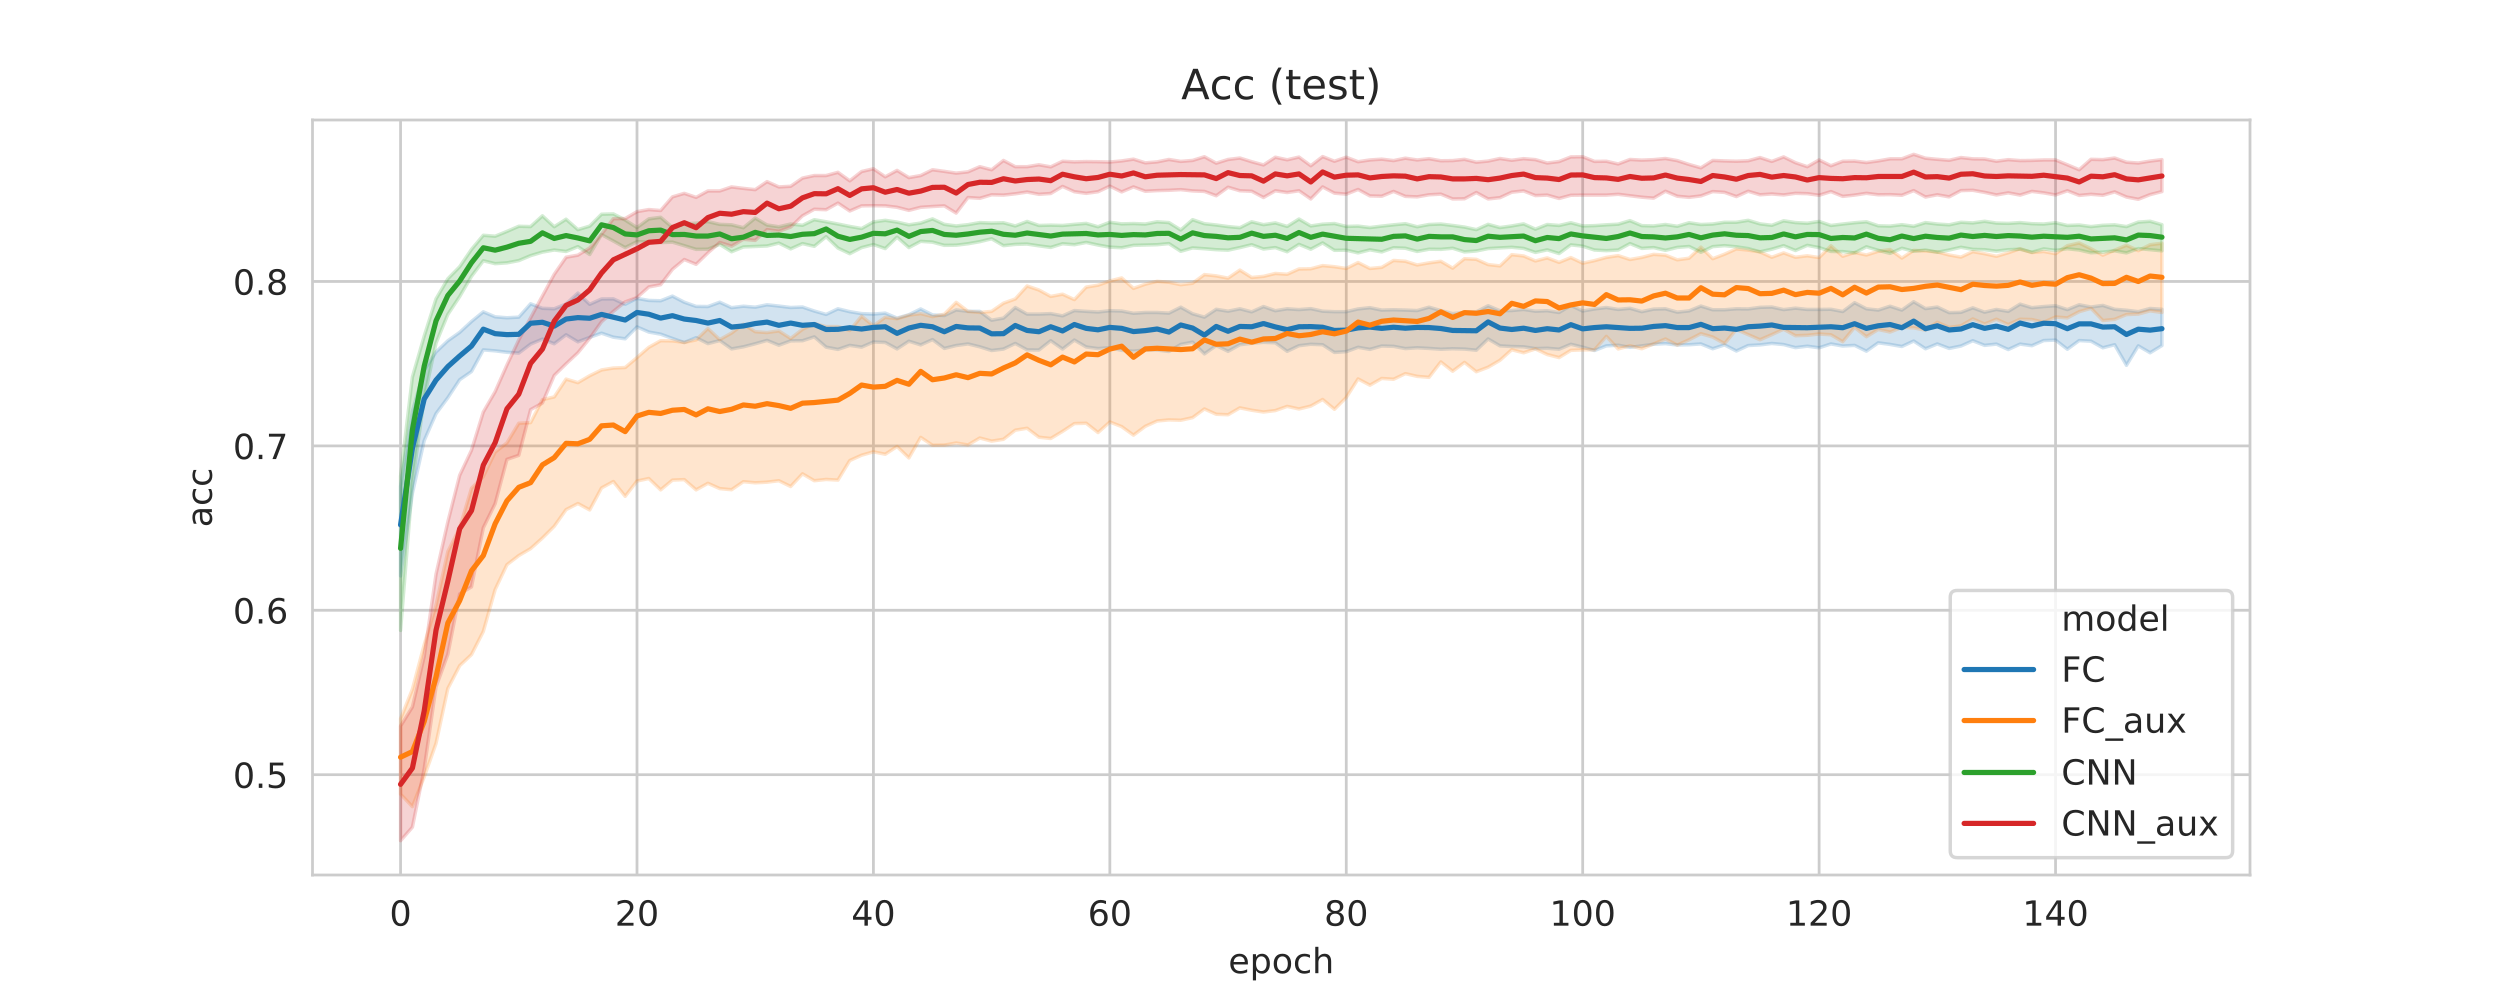 <?xml version="1.0" encoding="utf-8" standalone="no"?>
<!DOCTYPE svg PUBLIC "-//W3C//DTD SVG 1.1//EN"
  "http://www.w3.org/Graphics/SVG/1.1/DTD/svg11.dtd">
<!-- Created with matplotlib (https://matplotlib.org/) -->
<svg xmlns:xlink="http://www.w3.org/1999/xlink" height="288pt" version="1.1" viewBox="0 0 720 288" width="720pt"
     xmlns="http://www.w3.org/2000/svg">
 <defs>
  <style type="text/css">
*{stroke-linecap:butt;stroke-linejoin:round;}
  </style>
 </defs>
 <g id="figure_1">
  <g id="patch_1">
      <path d="M 0 288
L 720 288 
L 720 0 
L 0 0 
z
" style="fill:#ffffff;"/>
  </g>
  <g id="axes_1">
   <g id="patch_2">
       <path d="M 90 252
L 648 252 
L 648 34.56 
L 90 34.56 
z
" style="fill:#ffffff;"/>
   </g>
   <g id="matplotlib.axis_1">
    <g id="xtick_1">
     <g id="line2d_1">
         <path clip-path="url(#p251d0a2856)" d="M 115.364 252
L 115.364 34.56 
" style="fill:none;stroke:#cccccc;stroke-linecap:round;stroke-width:0.8;"/>
     </g>
     <g id="text_1">
      <!-- 0 -->
      <defs>
       <path d="M 31.781 66.406 
Q 24.172 66.406 20.328 58.906 
Q 16.5 51.422 16.5 36.375 
Q 16.5 21.391 20.328 13.891 
Q 24.172 6.391 31.781 6.391 
Q 39.453 6.391 43.281 13.891 
Q 47.125 21.391 47.125 36.375 
Q 47.125 51.422 43.281 58.906 
Q 39.453 66.406 31.781 66.406 
z
M 31.781 74.219 
Q 44.047 74.219 50.516 64.516 
Q 56.984 54.828 56.984 36.375 
Q 56.984 17.969 50.516 8.266 
Q 44.047 -1.422 31.781 -1.422 
Q 19.531 -1.422 13.062 8.266 
Q 6.594 17.969 6.594 36.375 
Q 6.594 54.828 13.062 64.516 
Q 19.531 74.219 31.781 74.219 
z
" id="DejaVuSans-48"/>
      </defs>
         <g style="fill:#262626;" transform="translate(112.182 266.598)scale(0.1 -0.1)">
       <use xlink:href="#DejaVuSans-48"/>
      </g>
     </g>
    </g>
    <g id="xtick_2">
     <g id="line2d_2">
         <path clip-path="url(#p251d0a2856)" d="M 183.454 252
L 183.454 34.56 
" style="fill:none;stroke:#cccccc;stroke-linecap:round;stroke-width:0.8;"/>
     </g>
     <g id="text_2">
      <!-- 20 -->
      <defs>
       <path d="M 19.188 8.297 
L 53.609 8.297 
L 53.609 0 
L 7.328 0 
L 7.328 8.297 
Q 12.938 14.109 22.625 23.891 
Q 32.328 33.688 34.812 36.531 
Q 39.547 41.844 41.422 45.531 
Q 43.312 49.219 43.312 52.781 
Q 43.312 58.594 39.234 62.25 
Q 35.156 65.922 28.609 65.922 
Q 23.969 65.922 18.812 64.312 
Q 13.672 62.703 7.812 59.422 
L 7.812 69.391 
Q 13.766 71.781 18.938 73 
Q 24.125 74.219 28.422 74.219 
Q 39.75 74.219 46.484 68.547 
Q 53.219 62.891 53.219 53.422 
Q 53.219 48.922 51.531 44.891 
Q 49.859 40.875 45.406 35.406 
Q 44.188 33.984 37.641 27.219 
Q 31.109 20.453 19.188 8.297 
z
" id="DejaVuSans-50"/>
      </defs>
         <g style="fill:#262626;" transform="translate(177.091 266.598)scale(0.1 -0.1)">
       <use xlink:href="#DejaVuSans-50"/>
       <use x="63.623" xlink:href="#DejaVuSans-48"/>
      </g>
     </g>
    </g>
    <g id="xtick_3">
     <g id="line2d_3">
         <path clip-path="url(#p251d0a2856)" d="M 251.544 252
L 251.544 34.56 
" style="fill:none;stroke:#cccccc;stroke-linecap:round;stroke-width:0.8;"/>
     </g>
     <g id="text_3">
      <!-- 40 -->
      <defs>
       <path d="M 37.797 64.312 
L 12.891 25.391 
L 37.797 25.391 
z
M 35.203 72.906 
L 47.609 72.906 
L 47.609 25.391 
L 58.016 25.391 
L 58.016 17.188 
L 47.609 17.188 
L 47.609 0 
L 37.797 0 
L 37.797 17.188 
L 4.891 17.188 
L 4.891 26.703 
z
" id="DejaVuSans-52"/>
      </defs>
         <g style="fill:#262626;" transform="translate(245.182 266.598)scale(0.1 -0.1)">
       <use xlink:href="#DejaVuSans-52"/>
       <use x="63.623" xlink:href="#DejaVuSans-48"/>
      </g>
     </g>
    </g>
    <g id="xtick_4">
     <g id="line2d_4">
         <path clip-path="url(#p251d0a2856)" d="M 319.635 252
L 319.635 34.56 
" style="fill:none;stroke:#cccccc;stroke-linecap:round;stroke-width:0.8;"/>
     </g>
     <g id="text_4">
      <!-- 60 -->
      <defs>
       <path d="M 33.016 40.375 
Q 26.375 40.375 22.484 35.828 
Q 18.609 31.297 18.609 23.391 
Q 18.609 15.531 22.484 10.953 
Q 26.375 6.391 33.016 6.391 
Q 39.656 6.391 43.531 10.953 
Q 47.406 15.531 47.406 23.391 
Q 47.406 31.297 43.531 35.828 
Q 39.656 40.375 33.016 40.375 
z
M 52.594 71.297 
L 52.594 62.312 
Q 48.875 64.062 45.094 64.984 
Q 41.312 65.922 37.594 65.922 
Q 27.828 65.922 22.672 59.328 
Q 17.531 52.734 16.797 39.406 
Q 19.672 43.656 24.016 45.922 
Q 28.375 48.188 33.594 48.188 
Q 44.578 48.188 50.953 41.516 
Q 57.328 34.859 57.328 23.391 
Q 57.328 12.156 50.688 5.359 
Q 44.047 -1.422 33.016 -1.422 
Q 20.359 -1.422 13.672 8.266 
Q 6.984 17.969 6.984 36.375 
Q 6.984 53.656 15.188 63.938 
Q 23.391 74.219 37.203 74.219 
Q 40.922 74.219 44.703 73.484 
Q 48.484 72.75 52.594 71.297 
z
" id="DejaVuSans-54"/>
      </defs>
         <g style="fill:#262626;" transform="translate(313.272 266.598)scale(0.1 -0.1)">
       <use xlink:href="#DejaVuSans-54"/>
       <use x="63.623" xlink:href="#DejaVuSans-48"/>
      </g>
     </g>
    </g>
    <g id="xtick_5">
     <g id="line2d_5">
         <path clip-path="url(#p251d0a2856)" d="M 387.725 252
L 387.725 34.56 
" style="fill:none;stroke:#cccccc;stroke-linecap:round;stroke-width:0.8;"/>
     </g>
     <g id="text_5">
      <!-- 80 -->
      <defs>
       <path d="M 31.781 34.625 
Q 24.75 34.625 20.719 30.859 
Q 16.703 27.094 16.703 20.516 
Q 16.703 13.922 20.719 10.156 
Q 24.75 6.391 31.781 6.391 
Q 38.812 6.391 42.859 10.172 
Q 46.922 13.969 46.922 20.516 
Q 46.922 27.094 42.891 30.859 
Q 38.875 34.625 31.781 34.625 
z
M 21.922 38.812 
Q 15.578 40.375 12.031 44.719 
Q 8.5 49.078 8.5 55.328 
Q 8.5 64.062 14.719 69.141 
Q 20.953 74.219 31.781 74.219 
Q 42.672 74.219 48.875 69.141 
Q 55.078 64.062 55.078 55.328 
Q 55.078 49.078 51.531 44.719 
Q 48 40.375 41.703 38.812 
Q 48.828 37.156 52.797 32.312 
Q 56.781 27.484 56.781 20.516 
Q 56.781 9.906 50.312 4.234 
Q 43.844 -1.422 31.781 -1.422 
Q 19.734 -1.422 13.25 4.234 
Q 6.781 9.906 6.781 20.516 
Q 6.781 27.484 10.781 32.312 
Q 14.797 37.156 21.922 38.812 
z
M 18.312 54.391 
Q 18.312 48.734 21.844 45.562 
Q 25.391 42.391 31.781 42.391 
Q 38.141 42.391 41.719 45.562 
Q 45.312 48.734 45.312 54.391 
Q 45.312 60.062 41.719 63.234 
Q 38.141 66.406 31.781 66.406 
Q 25.391 66.406 21.844 63.234 
Q 18.312 60.062 18.312 54.391 
z
" id="DejaVuSans-56"/>
      </defs>
         <g style="fill:#262626;" transform="translate(381.362 266.598)scale(0.1 -0.1)">
       <use xlink:href="#DejaVuSans-56"/>
       <use x="63.623" xlink:href="#DejaVuSans-48"/>
      </g>
     </g>
    </g>
    <g id="xtick_6">
     <g id="line2d_6">
         <path clip-path="url(#p251d0a2856)" d="M 455.815 252
L 455.815 34.56 
" style="fill:none;stroke:#cccccc;stroke-linecap:round;stroke-width:0.8;"/>
     </g>
     <g id="text_6">
      <!-- 100 -->
      <defs>
       <path d="M 12.406 8.297 
L 28.516 8.297 
L 28.516 63.922 
L 10.984 60.406 
L 10.984 69.391 
L 28.422 72.906 
L 38.281 72.906 
L 38.281 8.297 
L 54.391 8.297 
L 54.391 0 
L 12.406 0 
z
" id="DejaVuSans-49"/>
      </defs>
         <g style="fill:#262626;" transform="translate(446.271 266.598)scale(0.1 -0.1)">
       <use xlink:href="#DejaVuSans-49"/>
       <use x="63.623" xlink:href="#DejaVuSans-48"/>
       <use x="127.246" xlink:href="#DejaVuSans-48"/>
      </g>
     </g>
    </g>
    <g id="xtick_7">
     <g id="line2d_7">
         <path clip-path="url(#p251d0a2856)" d="M 523.905 252
L 523.905 34.56 
" style="fill:none;stroke:#cccccc;stroke-linecap:round;stroke-width:0.8;"/>
     </g>
     <g id="text_7">
      <!-- 120 -->
         <g style="fill:#262626;" transform="translate(514.362 266.598)scale(0.1 -0.1)">
       <use xlink:href="#DejaVuSans-49"/>
       <use x="63.623" xlink:href="#DejaVuSans-50"/>
       <use x="127.246" xlink:href="#DejaVuSans-48"/>
      </g>
     </g>
    </g>
    <g id="xtick_8">
     <g id="line2d_8">
         <path clip-path="url(#p251d0a2856)" d="M 591.996 252
L 591.996 34.56 
" style="fill:none;stroke:#cccccc;stroke-linecap:round;stroke-width:0.8;"/>
     </g>
     <g id="text_8">
      <!-- 140 -->
         <g style="fill:#262626;" transform="translate(582.452 266.598)scale(0.1 -0.1)">
       <use xlink:href="#DejaVuSans-49"/>
       <use x="63.623" xlink:href="#DejaVuSans-52"/>
       <use x="127.246" xlink:href="#DejaVuSans-48"/>
      </g>
     </g>
    </g>
    <g id="text_9">
     <!-- epoch -->
     <defs>
      <path d="M 56.203 29.594 
L 56.203 25.203 
L 14.891 25.203 
Q 15.484 15.922 20.484 11.062 
Q 25.484 6.203 34.422 6.203 
Q 39.594 6.203 44.453 7.469 
Q 49.312 8.734 54.109 11.281 
L 54.109 2.781 
Q 49.266 0.734 44.188 -0.344 
Q 39.109 -1.422 33.891 -1.422 
Q 20.797 -1.422 13.156 6.188 
Q 5.516 13.812 5.516 26.812 
Q 5.516 40.234 12.766 48.109 
Q 20.016 56 32.328 56 
Q 43.359 56 49.781 48.891 
Q 56.203 41.797 56.203 29.594 
z
M 47.219 32.234 
Q 47.125 39.594 43.094 43.984 
Q 39.062 48.391 32.422 48.391 
Q 24.906 48.391 20.391 44.141 
Q 15.875 39.891 15.188 32.172 
z
" id="DejaVuSans-101"/>
      <path d="M 18.109 8.203 
L 18.109 -20.797 
L 9.078 -20.797 
L 9.078 54.688 
L 18.109 54.688 
L 18.109 46.391 
Q 20.953 51.266 25.266 53.625 
Q 29.594 56 35.594 56 
Q 45.562 56 51.781 48.094 
Q 58.016 40.188 58.016 27.297 
Q 58.016 14.406 51.781 6.484 
Q 45.562 -1.422 35.594 -1.422 
Q 29.594 -1.422 25.266 0.953 
Q 20.953 3.328 18.109 8.203 
z
M 48.688 27.297 
Q 48.688 37.203 44.609 42.844 
Q 40.531 48.484 33.406 48.484 
Q 26.266 48.484 22.188 42.844 
Q 18.109 37.203 18.109 27.297 
Q 18.109 17.391 22.188 11.75 
Q 26.266 6.109 33.406 6.109 
Q 40.531 6.109 44.609 11.75 
Q 48.688 17.391 48.688 27.297 
z
" id="DejaVuSans-112"/>
      <path d="M 30.609 48.391 
Q 23.391 48.391 19.188 42.75 
Q 14.984 37.109 14.984 27.297 
Q 14.984 17.484 19.156 11.844 
Q 23.344 6.203 30.609 6.203 
Q 37.797 6.203 41.984 11.859 
Q 46.188 17.531 46.188 27.297 
Q 46.188 37.016 41.984 42.703 
Q 37.797 48.391 30.609 48.391 
z
M 30.609 56 
Q 42.328 56 49.016 48.375 
Q 55.719 40.766 55.719 27.297 
Q 55.719 13.875 49.016 6.219 
Q 42.328 -1.422 30.609 -1.422 
Q 18.844 -1.422 12.172 6.219 
Q 5.516 13.875 5.516 27.297 
Q 5.516 40.766 12.172 48.375 
Q 18.844 56 30.609 56 
z
" id="DejaVuSans-111"/>
      <path d="M 48.781 52.594 
L 48.781 44.188 
Q 44.969 46.297 41.141 47.344 
Q 37.312 48.391 33.406 48.391 
Q 24.656 48.391 19.812 42.844 
Q 14.984 37.312 14.984 27.297 
Q 14.984 17.281 19.812 11.734 
Q 24.656 6.203 33.406 6.203 
Q 37.312 6.203 41.141 7.25 
Q 44.969 8.297 48.781 10.406 
L 48.781 2.094 
Q 45.016 0.344 40.984 -0.531 
Q 36.969 -1.422 32.422 -1.422 
Q 20.062 -1.422 12.781 6.344 
Q 5.516 14.109 5.516 27.297 
Q 5.516 40.672 12.859 48.328 
Q 20.219 56 33.016 56 
Q 37.156 56 41.109 55.141 
Q 45.062 54.297 48.781 52.594 
z
" id="DejaVuSans-99"/>
      <path d="M 54.891 33.016 
L 54.891 0 
L 45.906 0 
L 45.906 32.719 
Q 45.906 40.484 42.875 44.328 
Q 39.844 48.188 33.797 48.188 
Q 26.516 48.188 22.312 43.547 
Q 18.109 38.922 18.109 30.906 
L 18.109 0 
L 9.078 0 
L 9.078 75.984 
L 18.109 75.984 
L 18.109 46.188 
Q 21.344 51.125 25.703 53.562 
Q 30.078 56 35.797 56 
Q 45.219 56 50.047 50.172 
Q 54.891 44.344 54.891 33.016 
z
" id="DejaVuSans-104"/>
     </defs>
        <g style="fill:#262626;" transform="translate(353.772 280.277)scale(0.1 -0.1)">
      <use xlink:href="#DejaVuSans-101"/>
      <use x="61.523" xlink:href="#DejaVuSans-112"/>
      <use x="125" xlink:href="#DejaVuSans-111"/>
      <use x="186.182" xlink:href="#DejaVuSans-99"/>
      <use x="241.162" xlink:href="#DejaVuSans-104"/>
     </g>
    </g>
   </g>
   <g id="matplotlib.axis_2">
    <g id="ytick_1">
     <g id="line2d_9">
         <path clip-path="url(#p251d0a2856)" d="M 90 223.111
L 648 223.111 
" style="fill:none;stroke:#cccccc;stroke-linecap:round;stroke-width:0.8;"/>
     </g>
     <g id="text_10">
      <!-- 0.5 -->
      <defs>
       <path d="M 10.688 12.406 
L 21 12.406 
L 21 0 
L 10.688 0 
z
" id="DejaVuSans-46"/>
       <path d="M 10.797 72.906 
L 49.516 72.906 
L 49.516 64.594 
L 19.828 64.594 
L 19.828 46.734 
Q 21.969 47.469 24.109 47.828 
Q 26.266 48.188 28.422 48.188 
Q 40.625 48.188 47.75 41.5 
Q 54.891 34.812 54.891 23.391 
Q 54.891 11.625 47.562 5.094 
Q 40.234 -1.422 26.906 -1.422 
Q 22.312 -1.422 17.547 -0.641 
Q 12.797 0.141 7.719 1.703 
L 7.719 11.625 
Q 12.109 9.234 16.797 8.062 
Q 21.484 6.891 26.703 6.891 
Q 35.156 6.891 40.078 11.328 
Q 45.016 15.766 45.016 23.391 
Q 45.016 31 40.078 35.438 
Q 35.156 39.891 26.703 39.891 
Q 22.75 39.891 18.812 39.016 
Q 14.891 38.141 10.797 36.281 
z
" id="DejaVuSans-53"/>
      </defs>
         <g style="fill:#262626;" transform="translate(67.097 226.911)scale(0.1 -0.1)">
       <use xlink:href="#DejaVuSans-48"/>
       <use x="63.623" xlink:href="#DejaVuSans-46"/>
       <use x="95.41" xlink:href="#DejaVuSans-53"/>
      </g>
     </g>
    </g>
    <g id="ytick_2">
     <g id="line2d_10">
         <path clip-path="url(#p251d0a2856)" d="M 90 175.763
L 648 175.763 
" style="fill:none;stroke:#cccccc;stroke-linecap:round;stroke-width:0.8;"/>
     </g>
     <g id="text_11">
      <!-- 0.6 -->
         <g style="fill:#262626;" transform="translate(67.097 179.563)scale(0.1 -0.1)">
       <use xlink:href="#DejaVuSans-48"/>
       <use x="63.623" xlink:href="#DejaVuSans-46"/>
       <use x="95.41" xlink:href="#DejaVuSans-54"/>
      </g>
     </g>
    </g>
    <g id="ytick_3">
     <g id="line2d_11">
         <path clip-path="url(#p251d0a2856)" d="M 90 128.416
L 648 128.416 
" style="fill:none;stroke:#cccccc;stroke-linecap:round;stroke-width:0.8;"/>
     </g>
     <g id="text_12">
      <!-- 0.7 -->
      <defs>
       <path d="M 8.203 72.906 
L 55.078 72.906 
L 55.078 68.703 
L 28.609 0 
L 18.312 0 
L 43.219 64.594 
L 8.203 64.594 
z
" id="DejaVuSans-55"/>
      </defs>
         <g style="fill:#262626;" transform="translate(67.097 132.215)scale(0.1 -0.1)">
       <use xlink:href="#DejaVuSans-48"/>
       <use x="63.623" xlink:href="#DejaVuSans-46"/>
       <use x="95.41" xlink:href="#DejaVuSans-55"/>
      </g>
     </g>
    </g>
    <g id="ytick_4">
     <g id="line2d_12">
         <path clip-path="url(#p251d0a2856)" d="M 90 81.068
L 648 81.068 
" style="fill:none;stroke:#cccccc;stroke-linecap:round;stroke-width:0.8;"/>
     </g>
     <g id="text_13">
      <!-- 0.8 -->
         <g style="fill:#262626;" transform="translate(67.097 84.867)scale(0.1 -0.1)">
       <use xlink:href="#DejaVuSans-48"/>
       <use x="63.623" xlink:href="#DejaVuSans-46"/>
       <use x="95.41" xlink:href="#DejaVuSans-56"/>
      </g>
     </g>
    </g>
    <g id="text_14">
     <!-- acc -->
     <defs>
      <path d="M 34.281 27.484 
Q 23.391 27.484 19.188 25 
Q 14.984 22.516 14.984 16.5 
Q 14.984 11.719 18.141 8.906 
Q 21.297 6.109 26.703 6.109 
Q 34.188 6.109 38.703 11.406 
Q 43.219 16.703 43.219 25.484 
L 43.219 27.484 
z
M 52.203 31.203 
L 52.203 0 
L 43.219 0 
L 43.219 8.297 
Q 40.141 3.328 35.547 0.953 
Q 30.953 -1.422 24.312 -1.422 
Q 15.922 -1.422 10.953 3.297 
Q 6 8.016 6 15.922 
Q 6 25.141 12.172 29.828 
Q 18.359 34.516 30.609 34.516 
L 43.219 34.516 
L 43.219 35.406 
Q 43.219 41.609 39.141 45 
Q 35.062 48.391 27.688 48.391 
Q 23 48.391 18.547 47.266 
Q 14.109 46.141 10.016 43.891 
L 10.016 52.203 
Q 14.938 54.109 19.578 55.047 
Q 24.219 56 28.609 56 
Q 40.484 56 46.344 49.844 
Q 52.203 43.703 52.203 31.203 
z
" id="DejaVuSans-97"/>
     </defs>
        <g style="fill:#262626;" transform="translate(61.017 151.843)rotate(-90)scale(0.1 -0.1)">
      <use xlink:href="#DejaVuSans-97"/>
      <use x="61.279" xlink:href="#DejaVuSans-99"/>
      <use x="116.26" xlink:href="#DejaVuSans-99"/>
     </g>
    </g>
   </g>
      <g id="PolyCollection_1">
          <defs>
              <path d="M 115.364 -147.934
L 115.364 -122.13 
L 118.768 -145.893 
L 122.173 -161.11 
L 125.577 -168.877 
L 128.982 -173.454 
L 132.386 -178.632 
L 135.791 -180.992 
L 139.195 -187.234 
L 142.6 -186.953 
L 146.004 -186.541 
L 149.409 -186.31 
L 152.813 -188.898 
L 156.218 -190.333 
L 159.622 -188.991 
L 163.027 -191.579 
L 166.431 -189.547 
L 169.836 -190.84 
L 173.24 -192.044 
L 176.645 -190.885 
L 180.049 -190.424 
L 183.454 -193.847 
L 186.858 -192.365 
L 190.263 -191.763 
L 193.667 -190.515 
L 197.072 -189.359 
L 200.477 -190.749 
L 203.881 -189.037 
L 207.286 -189.915 
L 210.69 -187.51 
L 214.095 -188.112 
L 217.499 -188.991 
L 220.904 -189.962 
L 224.308 -188.573 
L 227.713 -189.823 
L 231.117 -189.87 
L 234.522 -190.98 
L 237.926 -188.015 
L 241.331 -187.371 
L 244.735 -188.528 
L 248.14 -188.021 
L 251.544 -189.499 
L 254.949 -189.362 
L 258.353 -187.51 
L 261.758 -189.731 
L 265.162 -188.664 
L 268.567 -190.194 
L 271.971 -187.651 
L 275.376 -188.481 
L 278.78 -188.944 
L 282.185 -188.112 
L 285.589 -187.049 
L 288.994 -187.465 
L 292.398 -189.084 
L 295.803 -187.235 
L 299.207 -187.189 
L 302.612 -189.869 
L 306.016 -187.466 
L 309.421 -190.054 
L 312.826 -188.065 
L 316.23 -187.605 
L 319.635 -187.875 
L 323.039 -187.094 
L 326.444 -186.864 
L 329.848 -187.234 
L 333.253 -187.187 
L 336.657 -186.771 
L 340.062 -188.807 
L 343.466 -189.454 
L 346.871 -186.074 
L 350.275 -188.483 
L 353.68 -186.815 
L 357.084 -188.714 
L 360.489 -189.129 
L 363.893 -189.408 
L 367.298 -189.269 
L 370.702 -186.818 
L 374.107 -188.437 
L 377.511 -188.847 
L 380.916 -188.713 
L 384.32 -186.493 
L 387.725 -186.725 
L 391.129 -187.975 
L 394.534 -187.374 
L 397.938 -188.345 
L 401.343 -188.251 
L 404.747 -187.605 
L 408.152 -187.834 
L 411.556 -187.651 
L 414.961 -187.413 
L 418.365 -187.558 
L 421.77 -187.463 
L 425.174 -187.14 
L 428.579 -190.378 
L 431.984 -188.39 
L 435.388 -188.205 
L 438.793 -188.112 
L 442.197 -187.604 
L 445.602 -187.697 
L 449.006 -187.419 
L 452.411 -188.852 
L 455.815 -188.021 
L 459.22 -187.049 
L 462.624 -188.387 
L 466.029 -188.576 
L 469.433 -187.973 
L 472.838 -188.39 
L 476.242 -188.853 
L 479.647 -189.037 
L 483.051 -188.622 
L 486.456 -188.714 
L 489.86 -188.944 
L 493.265 -187.557 
L 496.669 -188.668 
L 500.074 -186.909 
L 503.478 -188.482 
L 506.883 -188.667 
L 510.287 -189.083 
L 513.692 -188.76 
L 517.096 -187.881 
L 520.501 -188.297 
L 523.905 -187.834 
L 527.31 -188.943 
L 530.714 -188.345 
L 534.119 -188.528 
L 537.523 -186.864 
L 540.928 -189.267 
L 544.333 -188.806 
L 547.737 -188.205 
L 551.142 -189.778 
L 554.546 -187.558 
L 557.951 -188.944 
L 561.355 -187.649 
L 564.76 -188.342 
L 568.164 -189.868 
L 571.569 -188.528 
L 574.973 -188.899 
L 578.378 -187.326 
L 581.782 -188.899 
L 585.187 -188.437 
L 588.591 -189.917 
L 591.996 -190.053 
L 595.4 -187.417 
L 598.805 -189.917 
L 602.209 -189.731 
L 605.614 -187.836 
L 609.018 -188.711 
L 612.423 -182.795 
L 615.827 -188.39 
L 619.232 -186.401 
L 622.636 -188.483 
L 622.636 -198.934 
L 622.636 -198.934 
L 619.232 -199.164 
L 615.827 -198.244 
L 612.423 -198.657 
L 609.018 -198.933 
L 605.614 -200.043 
L 602.209 -199.58 
L 598.805 -200.23 
L 595.4 -198.842 
L 591.996 -199.95 
L 588.591 -199.719 
L 585.187 -199.398 
L 581.782 -200.414 
L 578.378 -198.333 
L 574.973 -198.887 
L 571.569 -198.102 
L 568.164 -199.35 
L 564.76 -198.055 
L 561.355 -197.963 
L 557.951 -199.58 
L 554.546 -199.12 
L 551.142 -201.106 
L 547.737 -198.703 
L 544.333 -199.813 
L 540.928 -198.702 
L 537.523 -199.072 
L 534.119 -200.832 
L 530.714 -198.286 
L 527.31 -198.933 
L 523.905 -198.888 
L 520.501 -198.887 
L 517.096 -199.257 
L 513.692 -198.841 
L 510.287 -199.582 
L 506.883 -199.489 
L 503.478 -199.028 
L 500.074 -199.073 
L 496.669 -198.797 
L 493.265 -198.794 
L 489.86 -199.859 
L 486.456 -198.471 
L 483.051 -198.102 
L 479.647 -199.072 
L 476.242 -198.982 
L 472.838 -198.241 
L 469.433 -199.214 
L 466.029 -198.889 
L 462.624 -199.442 
L 459.22 -199.026 
L 455.815 -198.426 
L 452.411 -200.044 
L 449.006 -198.009 
L 445.602 -198.519 
L 442.197 -198.379 
L 438.793 -198.889 
L 435.388 -198.567 
L 431.984 -198.522 
L 428.579 -199.95 
L 425.174 -198.193 
L 421.77 -198.055 
L 418.365 -197.685 
L 414.961 -198.563 
L 411.556 -199.536 
L 408.152 -198.563 
L 404.747 -198.705 
L 401.343 -198.796 
L 397.938 -198.702 
L 394.534 -199.395 
L 391.129 -199.026 
L 387.725 -198.24 
L 384.32 -198.241 
L 380.916 -198.378 
L 377.511 -199.118 
L 374.107 -198.841 
L 370.702 -199.073 
L 367.298 -198.517 
L 363.893 -199.719 
L 360.489 -198.193 
L 357.084 -199.073 
L 353.68 -198.378 
L 350.275 -198.933 
L 346.871 -196.669 
L 343.466 -197.638 
L 340.062 -199.535 
L 336.657 -197.823 
L 333.253 -198.008 
L 329.848 -198.008 
L 326.444 -197.778 
L 323.039 -198.426 
L 319.635 -198.518 
L 316.23 -198.148 
L 312.826 -198.333 
L 309.421 -198.564 
L 306.016 -197.037 
L 302.612 -197.685 
L 299.207 -197.549 
L 295.803 -197.547 
L 292.398 -199.443 
L 288.994 -196.39 
L 285.589 -195.789 
L 282.185 -198.332 
L 278.78 -198.333 
L 275.376 -198.748 
L 271.971 -197.13 
L 268.567 -197.316 
L 265.162 -199.026 
L 261.758 -197.362 
L 258.353 -196.39 
L 254.949 -197.828 
L 251.544 -197.546 
L 248.14 -197.686 
L 244.735 -198.242 
L 241.331 -199.073 
L 237.926 -197.455 
L 234.522 -198.426 
L 231.117 -199.582 
L 227.713 -199.442 
L 224.308 -199.858 
L 220.904 -200.23 
L 217.499 -199.535 
L 214.095 -199.813 
L 210.69 -199.397 
L 207.286 -200.968 
L 203.881 -199.719 
L 200.477 -199.767 
L 197.072 -200.969 
L 193.667 -202.726 
L 190.263 -201.384 
L 186.858 -201.476 
L 183.454 -202.078 
L 180.049 -200.366 
L 176.645 -201.939 
L 173.24 -201.896 
L 169.836 -200.368 
L 166.431 -203.603 
L 163.027 -200.46 
L 159.622 -199.073 
L 156.218 -199.211 
L 152.813 -200.505 
L 149.409 -196.667 
L 146.004 -196.482 
L 142.6 -196.761 
L 139.195 -198.194 
L 135.791 -195.419 
L 132.386 -192.276 
L 128.982 -189.87 
L 125.577 -186.636 
L 122.173 -181.41 
L 118.768 -169.573 
L 115.364 -147.934 
z
" id="m77afe931ea" style="stroke:#1f77b4;stroke-opacity:0.2;"/>
          </defs>
          <g clip-path="url(#p251d0a2856)">
              <use style="fill:#1f77b4;fill-opacity:0.2;stroke:#1f77b4;stroke-opacity:0.2;" x="0"
                   xlink:href="#m77afe931ea" y="288"/>
          </g>
      </g>
      <g id="PolyCollection_2">
          <defs>
              <path d="M 115.364 -80.981
L 115.364 -59.293 
L 118.768 -55.686 
L 122.173 -64.24 
L 125.577 -73.902 
L 128.982 -89.706 
L 132.386 -96.276 
L 135.791 -99.472 
L 139.195 -106.133 
L 142.6 -118.199 
L 146.004 -125.367 
L 149.409 -127.992 
L 152.813 -129.99 
L 156.218 -133.041 
L 159.622 -136.419 
L 163.027 -141.224 
L 166.431 -142.98 
L 169.836 -141.135 
L 173.24 -147.468 
L 176.645 -149.317 
L 180.049 -145.058 
L 183.454 -149.454 
L 186.858 -150.187 
L 190.263 -146.912 
L 193.667 -149.73 
L 197.072 -149.873 
L 200.477 -146.915 
L 203.881 -148.803 
L 207.286 -147.279 
L 210.69 -146.958 
L 214.095 -149.272 
L 217.499 -148.948 
L 220.904 -149.13 
L 224.308 -149.548 
L 227.713 -147.882 
L 231.117 -151.534 
L 234.522 -149.55 
L 237.926 -149.918 
L 241.331 -149.733 
L 244.735 -155.364 
L 248.14 -156.899 
L 251.544 -157.872 
L 254.949 -157.178 
L 258.353 -159.398 
L 261.758 -156.113 
L 265.162 -162.033 
L 268.567 -159.764 
L 271.971 -159.812 
L 275.376 -160.413 
L 278.78 -159.86 
L 282.185 -161.849 
L 285.589 -160.957 
L 288.994 -161.474 
L 292.398 -164.103 
L 295.803 -164.66 
L 299.207 -162.077 
L 302.612 -161.71 
L 306.016 -163.76 
L 309.421 -166.007 
L 312.826 -166.102 
L 316.23 -163.42 
L 319.635 -166.472 
L 323.039 -165.133 
L 326.444 -162.675 
L 329.848 -165.217 
L 333.253 -166.749 
L 336.657 -167.069 
L 340.062 -166.966 
L 343.466 -167.715 
L 346.871 -170.218 
L 350.275 -168.686 
L 353.68 -168.551 
L 357.084 -170.535 
L 360.489 -169.849 
L 363.893 -169.337 
L 367.298 -169.754 
L 370.702 -170.957 
L 374.107 -170.216 
L 377.511 -171.046 
L 380.916 -172.947 
L 384.32 -170.123 
L 387.725 -173.536 
L 391.129 -178.865 
L 394.534 -177.061 
L 397.938 -179.003 
L 401.343 -178.772 
L 404.747 -180.392 
L 408.152 -179.606 
L 411.556 -179.325 
L 414.961 -183.759 
L 418.365 -181.084 
L 421.77 -183.628 
L 425.174 -180.943 
L 428.579 -182.24 
L 431.984 -184.228 
L 435.388 -187.272 
L 438.793 -186.396 
L 442.197 -187.504 
L 445.602 -185.892 
L 449.006 -185.014 
L 452.411 -187.096 
L 455.815 -187.233 
L 459.22 -187.233 
L 462.624 -191.118 
L 466.029 -187.503 
L 469.433 -188.434 
L 472.838 -187.558 
L 476.242 -188.944 
L 479.647 -190.374 
L 483.051 -188.621 
L 486.456 -190.148 
L 489.86 -191.905 
L 493.265 -190.929 
L 496.669 -189.037 
L 500.074 -193.106 
L 503.478 -191.625 
L 506.883 -190.147 
L 510.287 -191.626 
L 513.692 -193.191 
L 517.096 -191.303 
L 520.501 -191.439 
L 523.905 -191.808 
L 527.31 -191.58 
L 530.714 -189.592 
L 534.119 -193.702 
L 537.523 -191.026 
L 540.928 -193.106 
L 544.333 -192.367 
L 547.737 -193.707 
L 551.142 -193.568 
L 554.546 -192.921 
L 557.951 -195.181 
L 561.355 -193.707 
L 564.76 -194.167 
L 568.164 -196.144 
L 571.569 -194.677 
L 574.973 -196.061 
L 578.378 -194.524 
L 581.782 -196.061 
L 585.187 -195.969 
L 588.591 -195.184 
L 591.996 -196.711 
L 595.4 -196.435 
L 598.805 -198.233 
L 602.209 -199.208 
L 605.614 -195.691 
L 609.018 -196.013 
L 612.423 -197.407 
L 615.827 -197.544 
L 619.232 -198.47 
L 622.636 -198.007 
L 622.636 -217.939 
L 622.636 -217.939 
L 619.232 -217.522 
L 615.827 -215.81 
L 612.423 -217.382 
L 609.018 -215.95 
L 605.614 -214.516 
L 602.209 -216.367 
L 598.805 -218.029 
L 595.4 -217.245 
L 591.996 -214.931 
L 588.591 -215.58 
L 585.187 -215.26 
L 581.782 -216.368 
L 578.378 -215.21 
L 574.973 -214.192 
L 571.569 -214.931 
L 568.164 -215.533 
L 564.76 -213.962 
L 561.355 -214.565 
L 557.951 -215.445 
L 554.546 -215.72 
L 551.142 -215.902 
L 547.737 -213.683 
L 544.333 -216.136 
L 540.928 -215.625 
L 537.523 -214.563 
L 534.119 -215.303 
L 530.714 -214.194 
L 527.31 -217.201 
L 523.905 -213.822 
L 520.501 -214.332 
L 517.096 -213.914 
L 513.692 -215.164 
L 510.287 -213.915 
L 506.883 -215.441 
L 503.478 -215.956 
L 500.074 -216.319 
L 496.669 -214.793 
L 493.265 -213.5 
L 489.86 -216.828 
L 486.456 -213.638 
L 483.051 -213.176 
L 479.647 -214.516 
L 476.242 -214.748 
L 472.838 -213.87 
L 469.433 -213.268 
L 466.029 -214.381 
L 462.624 -213.871 
L 459.22 -212.947 
L 455.815 -212.203 
L 452.411 -213.824 
L 449.006 -212.439 
L 445.602 -213.732 
L 442.197 -212.851 
L 438.793 -214.285 
L 435.388 -214.656 
L 431.984 -211.421 
L 428.579 -211.799 
L 425.174 -213.318 
L 421.77 -213.5 
L 418.365 -210.772 
L 414.961 -212.758 
L 411.556 -212.296 
L 408.152 -211.696 
L 404.747 -212.759 
L 401.343 -212.994 
L 397.938 -211.004 
L 394.534 -210.679 
L 391.129 -212.392 
L 387.725 -210.683 
L 384.32 -211.193 
L 380.916 -211.513 
L 377.511 -210.592 
L 374.107 -210.541 
L 370.702 -209.019 
L 367.298 -209.245 
L 363.893 -208.412 
L 360.489 -208.089 
L 357.084 -210.217 
L 353.68 -207.904 
L 350.275 -208.554 
L 346.871 -208.921 
L 343.466 -206.424 
L 340.062 -206.01 
L 336.657 -206.707 
L 333.253 -206.982 
L 329.848 -206.155 
L 326.444 -204.946 
L 323.039 -207.953 
L 319.635 -207.079 
L 316.23 -205.872 
L 312.826 -205.316 
L 309.421 -201.718 
L 306.016 -203.279 
L 302.612 -202.634 
L 299.207 -204.484 
L 295.803 -205.639 
L 292.398 -201.904 
L 288.994 -200.691 
L 285.589 -198.332 
L 282.185 -198.008 
L 278.78 -198.34 
L 275.376 -200.924 
L 271.971 -197.505 
L 268.567 -196.812 
L 265.162 -197.686 
L 261.758 -197.223 
L 258.353 -196.208 
L 254.949 -196.625 
L 251.544 -194.175 
L 248.14 -196.945 
L 244.735 -192.83 
L 241.331 -193.939 
L 237.926 -193.939 
L 234.522 -194.818 
L 231.117 -193.154 
L 227.713 -190.528 
L 224.308 -192.697 
L 220.904 -192.229 
L 217.499 -192.47 
L 214.095 -194.633 
L 210.69 -192.09 
L 207.286 -190.194 
L 203.881 -193.388 
L 200.477 -190.107 
L 197.072 -189.371 
L 193.667 -189.825 
L 190.263 -189.876 
L 186.858 -187.976 
L 183.454 -185.017 
L 180.049 -182.152 
L 176.645 -182.011 
L 173.24 -181.459 
L 169.836 -179.795 
L 166.431 -177.802 
L 163.027 -178.823 
L 159.622 -173.692 
L 156.218 -172.902 
L 152.813 -166.289 
L 149.409 -166.112 
L 146.004 -160.47 
L 142.6 -157.793 
L 139.195 -150.753 
L 135.791 -147.379 
L 132.386 -135.966 
L 128.982 -129.163 
L 125.577 -113.716 
L 122.173 -102.346 
L 118.768 -89.493 
L 115.364 -80.981 
z
" id="ma22bbe5662" style="stroke:#ff7f0e;stroke-opacity:0.2;"/>
          </defs>
          <g clip-path="url(#p251d0a2856)">
              <use style="fill:#ff7f0e;fill-opacity:0.2;stroke:#ff7f0e;stroke-opacity:0.2;" x="0"
                   xlink:href="#ma22bbe5662" y="288"/>
          </g>
      </g>
      <g id="PolyCollection_3">
          <defs>
              <path d="M 115.364 -150.85
L 115.364 -106.443 
L 118.768 -148.672 
L 122.173 -173.36 
L 125.577 -189.173 
L 128.982 -197.452 
L 132.386 -202.586 
L 135.791 -208.412 
L 139.195 -212.895 
L 142.6 -212.064 
L 146.004 -212.295 
L 149.409 -212.942 
L 152.813 -214.375 
L 156.218 -215.394 
L 159.622 -215.995 
L 163.027 -215.577 
L 166.431 -216.965 
L 169.836 -214.7 
L 173.24 -220.434 
L 176.645 -218.584 
L 180.049 -216.689 
L 183.454 -218.398 
L 186.858 -218.305 
L 190.263 -218.121 
L 193.667 -218.261 
L 197.072 -217.241 
L 200.477 -216.18 
L 203.881 -216.226 
L 207.286 -217.613 
L 210.69 -215.485 
L 214.095 -216.872 
L 217.499 -217.011 
L 220.904 -217.151 
L 224.308 -217.982 
L 227.713 -216.317 
L 231.117 -217.84 
L 234.522 -217.058 
L 237.926 -219.833 
L 241.331 -216.549 
L 244.735 -214.93 
L 248.14 -216.689 
L 251.544 -217.567 
L 254.949 -216.41 
L 258.353 -219.693 
L 261.758 -216.689 
L 265.162 -218.492 
L 268.567 -218.261 
L 271.971 -217.334 
L 275.376 -217.381 
L 278.78 -217.798 
L 282.185 -218.399 
L 285.589 -219.232 
L 288.994 -217.243 
L 292.398 -217.613 
L 295.803 -217.706 
L 299.207 -217.197 
L 302.612 -216.735 
L 306.016 -217.798 
L 309.421 -217.519 
L 312.826 -218.168 
L 316.23 -217.427 
L 319.635 -216.826 
L 323.039 -216.641 
L 326.444 -217.335 
L 329.848 -217.427 
L 333.253 -217.52 
L 336.657 -217.843 
L 340.062 -215.625 
L 343.466 -216.595 
L 346.871 -216.364 
L 350.275 -216.087 
L 353.68 -215.948 
L 357.084 -216.687 
L 360.489 -217.521 
L 363.893 -216.272 
L 367.298 -216.687 
L 370.702 -215.485 
L 374.107 -217.613 
L 377.511 -216.226 
L 380.916 -218.029 
L 384.32 -215.901 
L 387.725 -215.949 
L 391.129 -215.162 
L 394.534 -216.04 
L 397.938 -215.44 
L 401.343 -216.642 
L 404.747 -216.502 
L 408.152 -215.578 
L 411.556 -216.226 
L 414.961 -216.18 
L 418.365 -216.502 
L 421.77 -215.438 
L 425.174 -215.718 
L 428.579 -216.41 
L 431.984 -216.595 
L 435.388 -216.78 
L 438.793 -216.457 
L 442.197 -215.301 
L 445.602 -216.04 
L 449.006 -214.977 
L 452.411 -217.475 
L 455.815 -217.102 
L 459.22 -215.991 
L 462.624 -215.81 
L 466.029 -215.994 
L 469.433 -217.843 
L 472.838 -216.456 
L 476.242 -216.689 
L 479.647 -215.902 
L 483.051 -216.735 
L 486.456 -217.011 
L 489.86 -215.348 
L 493.265 -216.965 
L 496.669 -217.243 
L 500.074 -216.919 
L 503.478 -216.411 
L 506.883 -215.485 
L 510.287 -216.225 
L 513.692 -217.242 
L 517.096 -215.855 
L 520.501 -217.335 
L 523.905 -216.687 
L 527.31 -215.578 
L 530.714 -215.533 
L 534.119 -215.16 
L 537.523 -216.92 
L 540.928 -215.901 
L 544.333 -215.023 
L 547.737 -216.502 
L 551.142 -215.625 
L 554.546 -215.993 
L 557.951 -215.346 
L 561.355 -215.995 
L 564.76 -216.78 
L 568.164 -216.176 
L 571.569 -216.086 
L 574.973 -215.669 
L 578.378 -216.087 
L 581.782 -216.226 
L 585.187 -215.348 
L 588.591 -216.319 
L 591.996 -215.9 
L 595.4 -216.365 
L 598.805 -215.994 
L 602.209 -215.208 
L 605.614 -215.394 
L 609.018 -215.763 
L 612.423 -215.162 
L 615.827 -216.411 
L 619.232 -216.086 
L 622.636 -215.763 
L 622.636 -223.301 
L 622.636 -223.301 
L 619.232 -224.273 
L 615.827 -224.043 
L 612.423 -222.746 
L 609.018 -223.256 
L 605.614 -223.117 
L 602.209 -222.747 
L 598.805 -223.209 
L 595.4 -223.071 
L 591.996 -223.855 
L 588.591 -223.486 
L 585.187 -223.579 
L 581.782 -223.902 
L 578.378 -223.67 
L 574.973 -223.763 
L 571.569 -224.272 
L 568.164 -223.809 
L 564.76 -223.995 
L 561.355 -223.256 
L 557.951 -223.486 
L 554.546 -223.902 
L 551.142 -222.838 
L 547.737 -223.301 
L 544.333 -222.886 
L 540.928 -222.978 
L 537.523 -224.134 
L 534.119 -223.857 
L 530.714 -223.486 
L 527.31 -223.069 
L 523.905 -224.229 
L 520.501 -223.718 
L 517.096 -223.902 
L 513.692 -224.413 
L 510.287 -223.118 
L 506.883 -223.532 
L 503.478 -224.55 
L 500.074 -223.995 
L 496.669 -223.995 
L 493.265 -223.486 
L 489.86 -223.347 
L 486.456 -223.857 
L 483.051 -222.838 
L 479.647 -223.348 
L 476.242 -222.931 
L 472.838 -223.023 
L 469.433 -224.458 
L 466.029 -223.439 
L 462.624 -223.256 
L 459.22 -223.024 
L 455.815 -222.932 
L 452.411 -223.855 
L 449.006 -223.071 
L 445.602 -223.348 
L 442.197 -222.007 
L 438.793 -223.532 
L 435.388 -222.931 
L 431.984 -222.468 
L 428.579 -223.393 
L 425.174 -221.87 
L 421.77 -222.607 
L 418.365 -223.071 
L 414.961 -223.486 
L 411.556 -223.348 
L 408.152 -222.701 
L 404.747 -223.579 
L 401.343 -223.257 
L 397.938 -222.886 
L 394.534 -222.468 
L 391.129 -222.884 
L 387.725 -222.792 
L 384.32 -223.625 
L 380.916 -223.44 
L 377.511 -222.931 
L 374.107 -224.92 
L 370.702 -222.793 
L 367.298 -223.81 
L 363.893 -223.302 
L 360.489 -224.134 
L 357.084 -222.422 
L 353.68 -222.747 
L 350.275 -223.208 
L 346.871 -223.578 
L 343.466 -224.735 
L 340.062 -221.775 
L 336.657 -223.902 
L 333.253 -224.133 
L 329.848 -223.486 
L 326.444 -223.625 
L 323.039 -223.533 
L 319.635 -223.994 
L 316.23 -222.699 
L 312.826 -223.67 
L 309.421 -223.394 
L 306.016 -223.069 
L 302.612 -223.163 
L 299.207 -223.071 
L 295.803 -224.228 
L 292.398 -222.932 
L 288.994 -223.855 
L 285.589 -223.763 
L 282.185 -223.902 
L 278.78 -223.301 
L 275.376 -222.931 
L 271.971 -223.394 
L 268.567 -224.966 
L 265.162 -223.763 
L 261.758 -223.256 
L 258.353 -224.04 
L 254.949 -224.55 
L 251.544 -224.087 
L 248.14 -222.191 
L 244.735 -222.792 
L 241.331 -223.487 
L 237.926 -224.133 
L 234.522 -224.735 
L 231.117 -223.116 
L 227.713 -223.487 
L 224.308 -222.699 
L 220.904 -223.209 
L 217.499 -225.198 
L 214.095 -222.423 
L 210.69 -223.257 
L 207.286 -223.394 
L 203.881 -224.179 
L 200.477 -223.717 
L 197.072 -223.578 
L 193.667 -222.515 
L 190.263 -225.428 
L 186.858 -224.966 
L 183.454 -222.468 
L 180.049 -224.643 
L 176.645 -226.4 
L 173.24 -226.307 
L 169.836 -222.884 
L 166.431 -221.868 
L 163.027 -224.873 
L 159.622 -222.701 
L 156.218 -225.845 
L 152.813 -222.746 
L 149.409 -222.839 
L 146.004 -221.359 
L 142.6 -219.971 
L 139.195 -220.249 
L 135.791 -216.18 
L 132.386 -211.186 
L 128.982 -207.719 
L 125.577 -201.939 
L 122.173 -191.212 
L 118.768 -179.422 
L 115.364 -150.85 
z
" id="m0464f61d94" style="stroke:#2ca02c;stroke-opacity:0.2;"/>
          </defs>
          <g clip-path="url(#p251d0a2856)">
              <use style="fill:#2ca02c;fill-opacity:0.2;stroke:#2ca02c;stroke-opacity:0.2;" x="0"
                   xlink:href="#m0464f61d94" y="288"/>
          </g>
      </g>
      <g id="PolyCollection_4">
          <defs>
              <path d="M 115.364 -78.9
L 115.364 -45.884 
L 118.768 -49.768 
L 122.173 -66.55 
L 125.577 -90.177 
L 128.982 -99.566 
L 132.386 -116.952 
L 135.791 -118.987 
L 139.195 -135.999 
L 142.6 -142.933 
L 146.004 -155.7 
L 149.409 -156.855 
L 152.813 -170.026 
L 156.218 -171.929 
L 159.622 -179.879 
L 163.027 -183.211 
L 166.431 -186.399 
L 169.836 -190.562 
L 173.24 -195.324 
L 176.645 -198.33 
L 180.049 -201.058 
L 183.454 -202.306 
L 186.858 -205.359 
L 190.263 -206.006 
L 193.667 -210.439 
L 197.072 -213.26 
L 200.477 -211.877 
L 203.881 -215.163 
L 207.286 -218.168 
L 210.69 -217.101 
L 214.095 -219.092 
L 217.499 -218.769 
L 220.904 -221.864 
L 224.308 -221.399 
L 227.713 -222.607 
L 231.117 -225.844 
L 234.522 -227.738 
L 237.926 -227.601 
L 241.331 -229.495 
L 244.735 -227.229 
L 248.14 -228.708 
L 251.544 -228.756 
L 254.949 -228.708 
L 258.353 -228.294 
L 261.758 -227.413 
L 265.162 -228.293 
L 268.567 -228.522 
L 271.971 -228.709 
L 275.376 -226.63 
L 278.78 -231.114 
L 282.185 -230.884 
L 285.589 -231.901 
L 288.994 -231.808 
L 292.398 -232.177 
L 295.803 -232.686 
L 299.207 -232.038 
L 302.612 -232.27 
L 306.016 -234.305 
L 309.421 -232.777 
L 312.826 -232.314 
L 316.23 -232.778 
L 319.635 -234.398 
L 323.039 -232.731 
L 326.444 -234.167 
L 329.848 -232.918 
L 333.253 -233.103 
L 336.657 -233.194 
L 340.062 -233.381 
L 343.466 -233.011 
L 346.871 -232.872 
L 350.275 -231.623 
L 353.68 -234.074 
L 357.084 -233.057 
L 360.489 -232.917 
L 363.893 -231.115 
L 367.298 -233.056 
L 370.702 -232.548 
L 374.107 -233.057 
L 377.511 -230.699 
L 380.916 -234.167 
L 384.32 -232.362 
L 387.725 -232.085 
L 391.129 -233.426 
L 394.534 -231.576 
L 397.938 -231.484 
L 401.343 -232.87 
L 404.747 -231.439 
L 408.152 -231.299 
L 411.556 -231.9 
L 414.961 -232.085 
L 418.365 -230.698 
L 421.77 -230.744 
L 425.174 -232.546 
L 428.579 -230.698 
L 431.984 -231.069 
L 435.388 -232.641 
L 438.793 -233.011 
L 442.197 -231.669 
L 445.602 -231.807 
L 449.006 -230.835 
L 452.411 -231.761 
L 455.815 -231.807 
L 459.22 -231.807 
L 462.624 -231.807 
L 466.029 -232.038 
L 469.433 -231.623 
L 472.838 -231.207 
L 476.242 -230.93 
L 479.647 -232.918 
L 483.051 -231.482 
L 486.456 -231.16 
L 489.86 -231.577 
L 493.265 -232.826 
L 496.669 -232.594 
L 500.074 -231.39 
L 503.478 -232.917 
L 506.883 -231.901 
L 510.287 -232.131 
L 513.692 -231.855 
L 517.096 -232.317 
L 520.501 -232.223 
L 523.905 -231.762 
L 527.31 -232.824 
L 530.714 -231.437 
L 534.119 -231.808 
L 537.523 -232.317 
L 540.928 -231.9 
L 544.333 -231.947 
L 547.737 -231.756 
L 551.142 -233.103 
L 554.546 -231.252 
L 557.951 -231.9 
L 561.355 -231.3 
L 564.76 -233.102 
L 568.164 -233.196 
L 571.569 -232.593 
L 574.973 -231.855 
L 578.378 -232.456 
L 581.782 -231.808 
L 585.187 -232.872 
L 588.591 -232.452 
L 591.996 -231.855 
L 595.4 -233.057 
L 598.805 -231.714 
L 602.209 -232.04 
L 605.614 -231.761 
L 609.018 -232.731 
L 612.423 -231.252 
L 615.827 -230.605 
L 619.232 -231.947 
L 622.636 -232.826 
L 622.636 -242.028 
L 622.636 -242.028 
L 619.232 -241.611 
L 615.827 -241.057 
L 612.423 -241.287 
L 609.018 -242.491 
L 605.614 -242.028 
L 602.209 -242.121 
L 598.805 -239.114 
L 595.4 -240.547 
L 591.996 -241.937 
L 588.591 -241.936 
L 585.187 -241.797 
L 581.782 -241.752 
L 578.378 -242.028 
L 574.973 -241.566 
L 571.569 -242.213 
L 568.164 -242.259 
L 564.76 -242.629 
L 561.355 -241.843 
L 557.951 -242.12 
L 554.546 -242.443 
L 551.142 -243.556 
L 547.737 -242.262 
L 544.333 -242.258 
L 540.928 -241.658 
L 537.523 -241.196 
L 534.119 -241.611 
L 530.714 -241.566 
L 527.31 -240.271 
L 523.905 -241.935 
L 520.501 -239.995 
L 517.096 -241.152 
L 513.692 -242.814 
L 510.287 -241.518 
L 506.883 -242.628 
L 503.478 -241.705 
L 500.074 -241.566 
L 496.669 -241.661 
L 493.265 -241.797 
L 489.86 -239.67 
L 486.456 -240.64 
L 483.051 -241.751 
L 479.647 -242.352 
L 476.242 -242.028 
L 472.838 -241.889 
L 469.433 -242.074 
L 466.029 -240.78 
L 462.624 -241.565 
L 459.22 -241.518 
L 455.815 -242.86 
L 452.411 -242.813 
L 449.006 -241.474 
L 445.602 -241.057 
L 442.197 -242.027 
L 438.793 -242.304 
L 435.388 -241.842 
L 431.984 -242.355 
L 428.579 -241.612 
L 425.174 -241.288 
L 421.77 -242.12 
L 418.365 -241.752 
L 414.961 -241.706 
L 411.556 -242.304 
L 408.152 -241.936 
L 404.747 -242.443 
L 401.343 -241.751 
L 397.938 -242.167 
L 394.534 -241.937 
L 391.129 -241.427 
L 387.725 -242.721 
L 384.32 -241.565 
L 380.916 -242.907 
L 377.511 -240.27 
L 374.107 -242.767 
L 370.702 -241.981 
L 367.298 -242.722 
L 363.893 -240.502 
L 360.489 -241.427 
L 357.084 -242.489 
L 353.68 -242.074 
L 350.275 -241.01 
L 346.871 -242.86 
L 343.466 -241.8 
L 340.062 -241.52 
L 336.657 -242.074 
L 333.253 -241.381 
L 329.848 -241.103 
L 326.444 -242.167 
L 323.039 -241.657 
L 319.635 -241.333 
L 316.23 -241.427 
L 312.826 -241.473 
L 309.421 -241.382 
L 306.016 -241.566 
L 302.612 -239.947 
L 299.207 -240.549 
L 295.803 -239.995 
L 292.398 -239.994 
L 288.994 -241.796 
L 285.589 -239.116 
L 282.185 -239.994 
L 278.78 -238.513 
L 275.376 -238.144 
L 271.971 -238.652 
L 268.567 -239.115 
L 265.162 -237.449 
L 261.758 -236.848 
L 258.353 -238.929 
L 254.949 -237.084 
L 251.544 -239.393 
L 248.14 -238.605 
L 244.735 -235.924 
L 241.331 -238.375 
L 237.926 -237.451 
L 234.522 -237.452 
L 231.117 -236.712 
L 227.713 -234.353 
L 224.308 -234.168 
L 220.904 -235.694 
L 217.499 -233.381 
L 214.095 -233.75 
L 210.69 -234.169 
L 207.286 -233.012 
L 203.881 -233.012 
L 200.477 -231.161 
L 197.072 -232.318 
L 193.667 -231.3 
L 190.263 -227.371 
L 186.858 -227.649 
L 183.454 -227.048 
L 180.049 -225.062 
L 176.645 -225.011 
L 173.24 -220.529 
L 169.836 -216.596 
L 166.431 -214.518 
L 163.027 -213.914 
L 159.622 -209.013 
L 156.218 -202.775 
L 152.813 -196.482 
L 149.409 -190.104 
L 146.004 -182.89 
L 142.6 -175.213 
L 139.195 -169.341 
L 135.791 -158.338 
L 132.386 -151.123 
L 128.982 -137.717 
L 125.577 -122.642 
L 122.173 -98.973 
L 118.768 -84.403 
L 115.364 -78.9 
z
" id="m9f321709b8" style="stroke:#d62728;stroke-opacity:0.2;"/>
          </defs>
          <g clip-path="url(#p251d0a2856)">
              <use style="fill:#d62728;fill-opacity:0.2;stroke:#d62728;stroke-opacity:0.2;" x="0"
                   xlink:href="#m9f321709b8" y="288"/>
          </g>
      </g>
   <g id="line2d_13">
       <path clip-path="url(#p251d0a2856)" d="M 115.364 151.165
L 118.768 129.109 
L 122.173 114.914 
L 125.577 109.458 
L 128.982 105.574 
L 132.386 102.522 
L 135.791 99.655 
L 139.195 94.8 
L 142.6 96.095 
L 146.004 96.373 
L 149.409 96.28 
L 152.813 93.09 
L 156.218 92.812 
L 159.622 93.922 
L 163.027 91.887 
L 166.431 91.471 
L 169.836 91.656 
L 173.24 90.547 
L 180.049 92.165 
L 183.454 89.992 
L 186.858 90.5 
L 190.263 91.61 
L 193.667 90.916 
L 197.072 91.887 
L 200.477 92.304 
L 203.881 93.043 
L 207.286 92.304 
L 210.69 94.199 
L 214.095 93.876 
L 217.499 93.182 
L 220.904 92.766 
L 224.308 93.691 
L 227.713 93.043 
L 231.117 93.691 
L 234.522 93.46 
L 237.926 94.893 
L 241.331 94.847 
L 244.735 94.384 
L 248.14 94.754 
L 251.544 94.292 
L 254.949 94.107 
L 258.353 96.003 
L 261.758 94.477 
L 265.162 93.691 
L 268.567 94.107 
L 271.971 95.54 
L 275.376 94.014 
L 278.78 94.431 
L 282.185 94.477 
L 285.589 96.141 
L 288.994 96.095 
L 292.398 93.737 
L 295.803 95.17 
L 299.207 95.54 
L 302.612 94.107 
L 306.016 95.309 
L 309.421 93.46 
L 312.826 94.569 
L 316.23 94.985 
L 319.635 94.292 
L 323.039 94.569 
L 326.444 95.494 
L 329.848 95.217 
L 333.253 94.754 
L 336.657 95.633 
L 340.062 93.598 
L 343.466 94.477 
L 346.871 96.511 
L 350.275 94.014 
L 353.68 95.402 
L 357.084 94.014 
L 360.489 94.107 
L 363.893 93.182 
L 367.298 94.153 
L 370.702 94.939 
L 374.107 94.107 
L 377.511 94.061 
L 380.916 94.246 
L 384.32 95.17 
L 387.725 95.078 
L 391.129 94.431 
L 394.534 94.199 
L 397.938 94.569 
L 401.343 94.246 
L 404.747 94.523 
L 408.152 94.292 
L 411.556 94.338 
L 414.961 94.615 
L 418.365 95.17 
L 425.174 95.263 
L 428.579 92.72 
L 431.984 94.477 
L 435.388 94.893 
L 438.793 94.523 
L 442.197 95.17 
L 445.602 94.662 
L 449.006 95.032 
L 452.411 93.506 
L 455.815 94.708 
L 459.22 94.338 
L 462.624 94.107 
L 469.433 94.569 
L 472.838 94.523 
L 476.242 94.014 
L 479.647 93.783 
L 483.051 94.338 
L 486.456 94.338 
L 489.86 93.413 
L 493.265 94.662 
L 496.669 94.477 
L 500.074 94.847 
L 503.478 94.107 
L 506.883 93.922 
L 510.287 93.598 
L 513.692 94.292 
L 520.501 94.384 
L 527.31 94.107 
L 530.714 94.384 
L 534.119 93.228 
L 537.523 94.569 
L 540.928 93.829 
L 544.333 93.46 
L 547.737 94.384 
L 551.142 92.489 
L 554.546 94.662 
L 557.951 93.829 
L 561.355 95.032 
L 564.76 94.754 
L 568.164 93.506 
L 571.569 94.569 
L 574.973 93.922 
L 578.378 94.847 
L 581.782 93.043 
L 585.187 93.876 
L 588.591 93.09 
L 591.996 93.228 
L 595.4 94.662 
L 598.805 93.275 
L 602.209 93.275 
L 605.614 94.199 
L 609.018 94.107 
L 612.423 96.326 
L 615.827 94.8 
L 619.232 95.078 
L 622.636 94.662 
L 622.636 94.662 
" style="fill:none;stroke:#1f77b4;stroke-linecap:round;stroke-width:1.5;"/>
   </g>
   <g id="line2d_14">
       <path clip-path="url(#p251d0a2856)" d="M 115.364 218.071
L 118.768 216.453 
L 122.173 207.76 
L 125.577 194.906 
L 128.982 179.416 
L 132.386 172.989 
L 135.791 164.389 
L 139.195 159.996 
L 142.6 150.841 
L 146.004 144.229 
L 149.409 140.345 
L 152.813 139.004 
L 156.218 133.872 
L 159.622 131.791 
L 163.027 127.676 
L 166.431 127.814 
L 169.836 126.52 
L 173.24 122.636 
L 176.645 122.405 
L 180.049 124.3 
L 183.454 119.815 
L 186.858 118.752 
L 190.263 119.075 
L 193.667 118.151 
L 197.072 117.92 
L 200.477 119.492 
L 203.881 117.735 
L 207.286 118.521 
L 210.69 117.873 
L 214.095 116.625 
L 217.499 116.995 
L 220.904 116.255 
L 224.308 116.81 
L 227.713 117.596 
L 231.117 116.116 
L 234.522 115.931 
L 241.331 115.238 
L 244.735 113.296 
L 248.14 110.891 
L 251.544 111.492 
L 254.949 111.261 
L 258.353 109.55 
L 261.758 110.66 
L 265.162 106.961 
L 268.567 109.365 
L 271.971 108.857 
L 275.376 107.932 
L 278.78 108.764 
L 282.185 107.516 
L 285.589 107.701 
L 288.994 105.99 
L 292.398 104.51 
L 295.803 102.199 
L 299.207 103.771 
L 302.612 105.065 
L 306.016 102.846 
L 309.421 104.233 
L 312.826 101.967 
L 316.23 102.152 
L 319.635 100.534 
L 323.039 99.702 
L 326.444 102.892 
L 329.848 100.488 
L 333.253 100.303 
L 340.062 100.673 
L 343.466 100.442 
L 346.871 97.898 
L 350.275 99.147 
L 353.68 99.008 
L 357.084 97.667 
L 360.489 98.546 
L 363.893 97.621 
L 367.298 97.482 
L 370.702 96.049 
L 374.107 96.696 
L 377.511 96.326 
L 380.916 95.54 
L 384.32 96.141 
L 387.725 95.355 
L 391.129 92.766 
L 394.534 93.644 
L 397.938 92.535 
L 401.343 92.165 
L 408.152 92.581 
L 411.556 91.702 
L 414.961 89.807 
L 418.365 91.425 
L 421.77 90.038 
L 425.174 90.223 
L 428.579 89.714 
L 431.984 90.362 
L 435.388 87.356 
L 438.793 88.235 
L 442.197 86.663 
L 445.602 86.847 
L 449.006 88.697 
L 452.411 87.818 
L 455.815 87.217 
L 459.22 87.68 
L 462.624 84.859 
L 466.029 86.385 
L 469.433 86.339 
L 472.838 86.709 
L 476.242 85.229 
L 479.647 84.443 
L 483.051 85.83 
L 486.456 85.83 
L 489.86 82.871 
L 493.265 84.721 
L 496.669 84.905 
L 500.074 82.825 
L 503.478 83.102 
L 506.883 84.582 
L 510.287 84.489 
L 513.692 83.565 
L 517.096 84.859 
L 520.501 84.212 
L 523.905 84.443 
L 527.31 83.056 
L 530.714 84.905 
L 534.119 82.732 
L 537.523 84.397 
L 540.928 82.686 
L 544.333 82.594 
L 547.737 83.38 
L 551.142 83.056 
L 554.546 82.455 
L 557.951 82.085 
L 564.76 83.426 
L 568.164 81.854 
L 571.569 82.224 
L 574.973 82.409 
L 578.378 82.177 
L 581.782 81.206 
L 585.187 82.177 
L 588.591 81.623 
L 591.996 81.854 
L 595.4 79.958 
L 598.805 79.126 
L 602.209 80.097 
L 605.614 81.669 
L 609.018 81.623 
L 612.423 79.866 
L 615.827 81.068 
L 619.232 79.496 
L 622.636 79.866 
L 622.636 79.866 
" style="fill:none;stroke:#ff7f0e;stroke-linecap:round;stroke-width:1.5;"/>
   </g>
   <g id="line2d_15">
       <path clip-path="url(#p251d0a2856)" d="M 115.364 157.916
L 118.768 123.838 
L 122.173 105.435 
L 125.577 92.396 
L 128.982 85.09 
L 132.386 80.929 
L 135.791 75.658 
L 139.195 71.358 
L 142.6 72.051 
L 146.004 71.173 
L 149.409 70.063 
L 152.813 69.508 
L 156.218 67.058 
L 159.622 68.676 
L 163.027 67.844 
L 166.431 68.537 
L 169.836 69.369 
L 173.24 64.746 
L 176.645 65.532 
L 180.049 67.381 
L 183.454 67.659 
L 186.858 66.456 
L 190.263 66.272 
L 193.667 67.566 
L 197.072 67.52 
L 200.477 67.982 
L 203.881 67.982 
L 207.286 67.381 
L 210.69 68.768 
L 214.095 68.306 
L 217.499 66.919 
L 220.904 67.797 
L 224.308 67.705 
L 227.713 68.121 
L 231.117 67.474 
L 234.522 67.289 
L 237.926 65.948 
L 241.331 68.029 
L 244.735 68.953 
L 248.14 68.306 
L 251.544 67.196 
L 254.949 67.335 
L 258.353 66.272 
L 261.758 68.075 
L 265.162 66.688 
L 268.567 66.364 
L 271.971 67.52 
L 275.376 67.751 
L 278.78 67.381 
L 282.185 66.873 
L 285.589 66.595 
L 288.994 67.474 
L 292.398 67.751 
L 295.803 67.104 
L 302.612 67.982 
L 306.016 67.427 
L 312.826 67.243 
L 316.23 67.659 
L 319.635 67.52 
L 323.039 67.797 
L 326.444 67.566 
L 329.848 67.659 
L 333.253 67.243 
L 336.657 67.196 
L 340.062 68.861 
L 343.466 67.058 
L 346.871 67.844 
L 350.275 68.075 
L 353.68 68.491 
L 357.084 68.352 
L 360.489 67.15 
L 363.893 68.075 
L 367.298 67.751 
L 370.702 68.676 
L 374.107 66.965 
L 377.511 68.352 
L 380.916 67.427 
L 387.725 68.63 
L 397.938 68.907 
L 401.343 68.075 
L 404.747 67.936 
L 408.152 68.861 
L 411.556 68.075 
L 414.961 68.214 
L 418.365 68.214 
L 421.77 69 
L 425.174 69.277 
L 428.579 68.029 
L 431.984 68.352 
L 438.793 67.982 
L 442.197 69.323 
L 445.602 68.398 
L 449.006 68.722 
L 452.411 67.381 
L 455.815 67.936 
L 462.624 68.676 
L 466.029 68.121 
L 469.433 67.104 
L 472.838 68.121 
L 476.242 68.214 
L 479.647 68.537 
L 483.051 68.214 
L 486.456 67.52 
L 489.86 68.491 
L 493.265 67.705 
L 496.669 67.335 
L 500.074 67.751 
L 503.478 67.844 
L 506.883 68.491 
L 510.287 68.398 
L 513.692 67.381 
L 517.096 68.214 
L 520.501 67.52 
L 523.905 67.566 
L 527.31 68.676 
L 530.714 68.398 
L 534.119 68.537 
L 537.523 67.427 
L 540.928 68.63 
L 544.333 69.046 
L 547.737 67.982 
L 551.142 68.722 
L 554.546 68.029 
L 557.951 68.398 
L 561.355 68.583 
L 564.76 67.705 
L 568.164 68.121 
L 571.569 67.797 
L 574.973 68.121 
L 578.378 67.844 
L 581.782 67.982 
L 585.187 68.306 
L 588.591 68.029 
L 595.4 68.352 
L 598.805 68.029 
L 602.209 68.815 
L 609.018 68.491 
L 612.423 69.092 
L 615.827 67.705 
L 619.232 67.844 
L 622.636 68.306 
L 622.636 68.306 
" style="fill:none;stroke:#2ca02c;stroke-linecap:round;stroke-width:1.5;"/>
   </g>
   <g id="line2d_16">
       <path clip-path="url(#p251d0a2856)" d="M 115.364 225.886
L 118.768 221.216 
L 122.173 204.755 
L 125.577 181.497 
L 128.982 167.394 
L 132.386 152.274 
L 135.791 147.05 
L 139.195 133.964 
L 142.6 127.491 
L 146.004 117.735 
L 149.409 113.527 
L 152.813 104.649 
L 156.218 100.534 
L 159.622 92.489 
L 163.027 87.957 
L 166.431 86.385 
L 169.836 83.472 
L 173.24 78.617 
L 176.645 74.826 
L 183.454 71.635 
L 186.858 69.786 
L 190.263 69.508 
L 193.667 65.532 
L 197.072 64.145 
L 200.477 65.578 
L 203.881 62.665 
L 207.286 61.417 
L 210.69 61.694 
L 214.095 60.954 
L 217.499 61.185 
L 220.904 58.504 
L 224.308 60.122 
L 227.713 59.382 
L 231.117 56.978 
L 234.522 55.775 
L 237.926 55.822 
L 241.331 54.342 
L 244.735 56.284 
L 248.14 54.388 
L 251.544 54.065 
L 254.949 55.359 
L 258.353 54.573 
L 261.758 55.637 
L 265.162 55.036 
L 268.567 53.972 
L 271.971 53.926 
L 275.376 55.59 
L 278.78 53.14 
L 282.185 52.493 
L 285.589 52.539 
L 288.994 51.475 
L 292.398 52.123 
L 295.803 51.706 
L 299.207 51.568 
L 302.612 52.03 
L 306.016 50.181 
L 309.421 50.92 
L 312.826 51.475 
L 316.23 51.105 
L 319.635 50.181 
L 323.039 50.689 
L 326.444 49.811 
L 329.848 50.92 
L 333.253 50.458 
L 340.062 50.273 
L 346.871 50.366 
L 350.275 51.429 
L 353.68 49.718 
L 357.084 50.551 
L 360.489 50.643 
L 363.893 52.169 
L 367.298 50.088 
L 370.702 50.643 
L 374.107 50.088 
L 377.511 52.4 
L 380.916 49.533 
L 384.32 51.013 
L 387.725 50.458 
L 391.129 50.366 
L 394.534 51.244 
L 397.938 50.828 
L 401.343 50.643 
L 404.747 50.735 
L 408.152 51.522 
L 411.556 50.874 
L 414.961 50.967 
L 418.365 51.522 
L 421.77 51.522 
L 425.174 51.383 
L 428.579 51.753 
L 431.984 51.29 
L 435.388 50.551 
L 438.793 50.134 
L 442.197 51.152 
L 445.602 51.29 
L 449.006 51.706 
L 452.411 50.412 
L 455.815 50.366 
L 459.22 51.152 
L 462.624 51.244 
L 466.029 51.66 
L 469.433 50.828 
L 472.838 51.337 
L 476.242 51.244 
L 479.647 50.412 
L 483.051 51.29 
L 486.456 51.706 
L 489.86 52.261 
L 493.265 50.551 
L 496.669 50.967 
L 500.074 51.614 
L 503.478 50.551 
L 506.883 50.227 
L 510.287 51.013 
L 513.692 50.551 
L 517.096 50.967 
L 520.501 51.845 
L 523.905 51.152 
L 527.31 51.383 
L 530.714 51.475 
L 534.119 51.152 
L 537.523 51.198 
L 540.928 50.828 
L 547.737 50.828 
L 551.142 49.58 
L 554.546 50.967 
L 557.951 50.874 
L 561.355 51.29 
L 564.76 50.181 
L 568.164 50.042 
L 571.569 50.689 
L 574.973 50.828 
L 578.378 50.643 
L 585.187 50.782 
L 588.591 50.458 
L 595.4 51.29 
L 598.805 52.4 
L 602.209 50.735 
L 605.614 50.92 
L 609.018 50.319 
L 612.423 51.522 
L 615.827 51.799 
L 622.636 50.689 
L 622.636 50.689 
" style="fill:none;stroke:#d62728;stroke-linecap:round;stroke-width:1.5;"/>
   </g>
   <g id="line2d_17"/>
   <g id="line2d_18"/>
   <g id="line2d_19"/>
   <g id="line2d_20"/>
   <g id="line2d_21"/>
   <g id="patch_3">
       <path d="M 90 252
L 90 34.56 
" style="fill:none;stroke:#cccccc;stroke-linecap:square;stroke-linejoin:miter;stroke-width:0.8;"/>
   </g>
   <g id="patch_4">
       <path d="M 648 252
L 648 34.56 
" style="fill:none;stroke:#cccccc;stroke-linecap:square;stroke-linejoin:miter;stroke-width:0.8;"/>
   </g>
   <g id="patch_5">
       <path d="M 90 252
L 648 252 
" style="fill:none;stroke:#cccccc;stroke-linecap:square;stroke-linejoin:miter;stroke-width:0.8;"/>
   </g>
   <g id="patch_6">
       <path d="M 90 34.56
L 648 34.56 
" style="fill:none;stroke:#cccccc;stroke-linecap:square;stroke-linejoin:miter;stroke-width:0.8;"/>
   </g>
   <g id="text_15">
    <!-- Acc (test) -->
    <defs>
     <path d="M 34.188 63.188 
L 20.797 26.906 
L 47.609 26.906 
z
M 28.609 72.906 
L 39.797 72.906 
L 67.578 0 
L 57.328 0 
L 50.688 18.703 
L 17.828 18.703 
L 11.188 0 
L 0.781 0 
z
" id="DejaVuSans-65"/>
     <path id="DejaVuSans-32"/>
     <path d="M 31 75.875 
Q 24.469 64.656 21.281 53.656 
Q 18.109 42.672 18.109 31.391 
Q 18.109 20.125 21.312 9.062 
Q 24.516 -2 31 -13.188 
L 23.188 -13.188 
Q 15.875 -1.703 12.234 9.375 
Q 8.594 20.453 8.594 31.391 
Q 8.594 42.281 12.203 53.312 
Q 15.828 64.359 23.188 75.875 
z
" id="DejaVuSans-40"/>
     <path d="M 18.312 70.219 
L 18.312 54.688 
L 36.812 54.688 
L 36.812 47.703 
L 18.312 47.703 
L 18.312 18.016 
Q 18.312 11.328 20.141 9.422 
Q 21.969 7.516 27.594 7.516 
L 36.812 7.516 
L 36.812 0 
L 27.594 0 
Q 17.188 0 13.234 3.875 
Q 9.281 7.766 9.281 18.016 
L 9.281 47.703 
L 2.688 47.703 
L 2.688 54.688 
L 9.281 54.688 
L 9.281 70.219 
z
" id="DejaVuSans-116"/>
     <path d="M 44.281 53.078 
L 44.281 44.578 
Q 40.484 46.531 36.375 47.5 
Q 32.281 48.484 27.875 48.484 
Q 21.188 48.484 17.844 46.438 
Q 14.5 44.391 14.5 40.281 
Q 14.5 37.156 16.891 35.375 
Q 19.281 33.594 26.516 31.984 
L 29.594 31.297 
Q 39.156 29.25 43.188 25.516 
Q 47.219 21.781 47.219 15.094 
Q 47.219 7.469 41.188 3.016 
Q 35.156 -1.422 24.609 -1.422 
Q 20.219 -1.422 15.453 -0.562 
Q 10.688 0.297 5.422 2 
L 5.422 11.281 
Q 10.406 8.688 15.234 7.391 
Q 20.062 6.109 24.812 6.109 
Q 31.156 6.109 34.562 8.281 
Q 37.984 10.453 37.984 14.406 
Q 37.984 18.062 35.516 20.016 
Q 33.062 21.969 24.703 23.781 
L 21.578 24.516 
Q 13.234 26.266 9.516 29.906 
Q 5.812 33.547 5.812 39.891 
Q 5.812 47.609 11.281 51.797 
Q 16.75 56 26.812 56 
Q 31.781 56 36.172 55.266 
Q 40.578 54.547 44.281 53.078 
z
" id="DejaVuSans-115"/>
     <path d="M 8.016 75.875 
L 15.828 75.875 
Q 23.141 64.359 26.781 53.312 
Q 30.422 42.281 30.422 31.391 
Q 30.422 20.453 26.781 9.375 
Q 23.141 -1.703 15.828 -13.188 
L 8.016 -13.188 
Q 14.5 -2 17.703 9.062 
Q 20.906 20.125 20.906 31.391 
Q 20.906 42.672 17.703 53.656 
Q 14.5 64.656 8.016 75.875 
z
" id="DejaVuSans-41"/>
    </defs>
       <g style="fill:#262626;" transform="translate(340.188 28.56)scale(0.12 -0.12)">
     <use xlink:href="#DejaVuSans-65"/>
     <use x="68.393" xlink:href="#DejaVuSans-99"/>
     <use x="123.373" xlink:href="#DejaVuSans-99"/>
     <use x="178.354" xlink:href="#DejaVuSans-32"/>
     <use x="210.141" xlink:href="#DejaVuSans-40"/>
     <use x="249.154" xlink:href="#DejaVuSans-116"/>
     <use x="288.363" xlink:href="#DejaVuSans-101"/>
     <use x="349.887" xlink:href="#DejaVuSans-115"/>
     <use x="401.986" xlink:href="#DejaVuSans-116"/>
     <use x="441.195" xlink:href="#DejaVuSans-41"/>
    </g>
   </g>
   <g id="legend_1">
    <g id="patch_7">
        <path d="M 563.67 247
L 641 247 
Q 643 247 643 245 
L 643 172.053 
Q 643 170.053 641 170.053 
L 563.67 170.053 
Q 561.67 170.053 561.67 172.053 
L 561.67 245 
Q 561.67 247 563.67 247 
z
" style="fill:#ffffff;opacity:0.8;stroke:#cccccc;stroke-linejoin:miter;"/>
    </g>
    <g id="line2d_22">
        <path d="M 565.67 178.152
L 585.67 178.152 
" style="fill:none;"/>
    </g>
    <g id="line2d_23"/>
    <g id="text_16">
     <!-- model -->
     <defs>
      <path d="M 52 44.188 
Q 55.375 50.25 60.062 53.125 
Q 64.75 56 71.094 56 
Q 79.641 56 84.281 50.016 
Q 88.922 44.047 88.922 33.016 
L 88.922 0 
L 79.891 0 
L 79.891 32.719 
Q 79.891 40.578 77.094 44.375 
Q 74.312 48.188 68.609 48.188 
Q 61.625 48.188 57.562 43.547 
Q 53.516 38.922 53.516 30.906 
L 53.516 0 
L 44.484 0 
L 44.484 32.719 
Q 44.484 40.625 41.703 44.406 
Q 38.922 48.188 33.109 48.188 
Q 26.219 48.188 22.156 43.531 
Q 18.109 38.875 18.109 30.906 
L 18.109 0 
L 9.078 0 
L 9.078 54.688 
L 18.109 54.688 
L 18.109 46.188 
Q 21.188 51.219 25.484 53.609 
Q 29.781 56 35.688 56 
Q 41.656 56 45.828 52.969 
Q 50 49.953 52 44.188 
z
" id="DejaVuSans-109"/>
      <path d="M 45.406 46.391 
L 45.406 75.984 
L 54.391 75.984 
L 54.391 0 
L 45.406 0 
L 45.406 8.203 
Q 42.578 3.328 38.25 0.953 
Q 33.938 -1.422 27.875 -1.422 
Q 17.969 -1.422 11.734 6.484 
Q 5.516 14.406 5.516 27.297 
Q 5.516 40.188 11.734 48.094 
Q 17.969 56 27.875 56 
Q 33.938 56 38.25 53.625 
Q 42.578 51.266 45.406 46.391 
z
M 14.797 27.297 
Q 14.797 17.391 18.875 11.75 
Q 22.953 6.109 30.078 6.109 
Q 37.203 6.109 41.297 11.75 
Q 45.406 17.391 45.406 27.297 
Q 45.406 37.203 41.297 42.844 
Q 37.203 48.484 30.078 48.484 
Q 22.953 48.484 18.875 42.844 
Q 14.797 37.203 14.797 27.297 
z
" id="DejaVuSans-100"/>
      <path d="M 9.422 75.984 
L 18.406 75.984 
L 18.406 0 
L 9.422 0 
z
" id="DejaVuSans-108"/>
     </defs>
        <g style="fill:#262626;" transform="translate(593.67 181.652)scale(0.1 -0.1)">
      <use xlink:href="#DejaVuSans-109"/>
      <use x="97.412" xlink:href="#DejaVuSans-111"/>
      <use x="158.594" xlink:href="#DejaVuSans-100"/>
      <use x="222.07" xlink:href="#DejaVuSans-101"/>
      <use x="283.594" xlink:href="#DejaVuSans-108"/>
     </g>
    </g>
    <g id="line2d_24">
        <path d="M 565.67 192.83
L 585.67 192.83 
" style="fill:none;stroke:#1f77b4;stroke-linecap:round;stroke-width:1.5;"/>
    </g>
    <g id="line2d_25"/>
    <g id="text_17">
     <!-- FC -->
     <defs>
      <path d="M 9.812 72.906 
L 51.703 72.906 
L 51.703 64.594 
L 19.672 64.594 
L 19.672 43.109 
L 48.578 43.109 
L 48.578 34.812 
L 19.672 34.812 
L 19.672 0 
L 9.812 0 
z
" id="DejaVuSans-70"/>
      <path d="M 64.406 67.281 
L 64.406 56.891 
Q 59.422 61.531 53.781 63.812 
Q 48.141 66.109 41.797 66.109 
Q 29.297 66.109 22.656 58.469 
Q 16.016 50.828 16.016 36.375 
Q 16.016 21.969 22.656 14.328 
Q 29.297 6.688 41.797 6.688 
Q 48.141 6.688 53.781 8.984 
Q 59.422 11.281 64.406 15.922 
L 64.406 5.609 
Q 59.234 2.094 53.438 0.328 
Q 47.656 -1.422 41.219 -1.422 
Q 24.656 -1.422 15.125 8.703 
Q 5.609 18.844 5.609 36.375 
Q 5.609 53.953 15.125 64.078 
Q 24.656 74.219 41.219 74.219 
Q 47.75 74.219 53.531 72.484 
Q 59.328 70.75 64.406 67.281 
z
" id="DejaVuSans-67"/>
     </defs>
        <g style="fill:#262626;" transform="translate(593.67 196.33)scale(0.1 -0.1)">
      <use xlink:href="#DejaVuSans-70"/>
      <use x="57.52" xlink:href="#DejaVuSans-67"/>
     </g>
    </g>
    <g id="line2d_26">
        <path d="M 565.67 207.508
L 585.67 207.508 
" style="fill:none;stroke:#ff7f0e;stroke-linecap:round;stroke-width:1.5;"/>
    </g>
    <g id="line2d_27"/>
    <g id="text_18">
     <!-- FC_aux -->
     <defs>
      <path d="M 50.984 -16.609 
L 50.984 -23.578 
L -0.984 -23.578 
L -0.984 -16.609 
z
" id="DejaVuSans-95"/>
      <path d="M 8.5 21.578 
L 8.5 54.688 
L 17.484 54.688 
L 17.484 21.922 
Q 17.484 14.156 20.5 10.266 
Q 23.531 6.391 29.594 6.391 
Q 36.859 6.391 41.078 11.031 
Q 45.312 15.672 45.312 23.688 
L 45.312 54.688 
L 54.297 54.688 
L 54.297 0 
L 45.312 0 
L 45.312 8.406 
Q 42.047 3.422 37.719 1 
Q 33.406 -1.422 27.688 -1.422 
Q 18.266 -1.422 13.375 4.438 
Q 8.5 10.297 8.5 21.578 
z
M 31.109 56 
z
" id="DejaVuSans-117"/>
      <path d="M 54.891 54.688 
L 35.109 28.078 
L 55.906 0 
L 45.312 0 
L 29.391 21.484 
L 13.484 0 
L 2.875 0 
L 24.125 28.609 
L 4.688 54.688 
L 15.281 54.688 
L 29.781 35.203 
L 44.281 54.688 
z
" id="DejaVuSans-120"/>
     </defs>
        <g style="fill:#262626;" transform="translate(593.67 211.008)scale(0.1 -0.1)">
      <use xlink:href="#DejaVuSans-70"/>
      <use x="57.52" xlink:href="#DejaVuSans-67"/>
      <use x="127.344" xlink:href="#DejaVuSans-95"/>
      <use x="177.344" xlink:href="#DejaVuSans-97"/>
      <use x="238.623" xlink:href="#DejaVuSans-117"/>
      <use x="302.002" xlink:href="#DejaVuSans-120"/>
     </g>
    </g>
    <g id="line2d_28">
        <path d="M 565.67 222.464
L 585.67 222.464 
" style="fill:none;stroke:#2ca02c;stroke-linecap:round;stroke-width:1.5;"/>
    </g>
    <g id="line2d_29"/>
    <g id="text_19">
     <!-- CNN -->
     <defs>
      <path d="M 9.812 72.906 
L 23.094 72.906 
L 55.422 11.922 
L 55.422 72.906 
L 64.984 72.906 
L 64.984 0 
L 51.703 0 
L 19.391 60.984 
L 19.391 0 
L 9.812 0 
z
" id="DejaVuSans-78"/>
     </defs>
        <g style="fill:#262626;" transform="translate(593.67 225.964)scale(0.1 -0.1)">
      <use xlink:href="#DejaVuSans-67"/>
      <use x="69.824" xlink:href="#DejaVuSans-78"/>
      <use x="144.629" xlink:href="#DejaVuSans-78"/>
     </g>
    </g>
    <g id="line2d_30">
        <path d="M 565.67 237.142
L 585.67 237.142 
" style="fill:none;stroke:#d62728;stroke-linecap:round;stroke-width:1.5;"/>
    </g>
    <g id="line2d_31"/>
    <g id="text_20">
     <!-- CNN_aux -->
        <g style="fill:#262626;" transform="translate(593.67 240.642)scale(0.1 -0.1)">
      <use xlink:href="#DejaVuSans-67"/>
      <use x="69.824" xlink:href="#DejaVuSans-78"/>
      <use x="144.629" xlink:href="#DejaVuSans-78"/>
      <use x="219.434" xlink:href="#DejaVuSans-95"/>
      <use x="269.434" xlink:href="#DejaVuSans-97"/>
      <use x="330.713" xlink:href="#DejaVuSans-117"/>
      <use x="394.092" xlink:href="#DejaVuSans-120"/>
     </g>
    </g>
   </g>
  </g>
 </g>
 <defs>
     <clipPath id="p251d0a2856">
         <rect height="217.44" width="558" x="90" y="34.56"/>
  </clipPath>
 </defs>
</svg>
